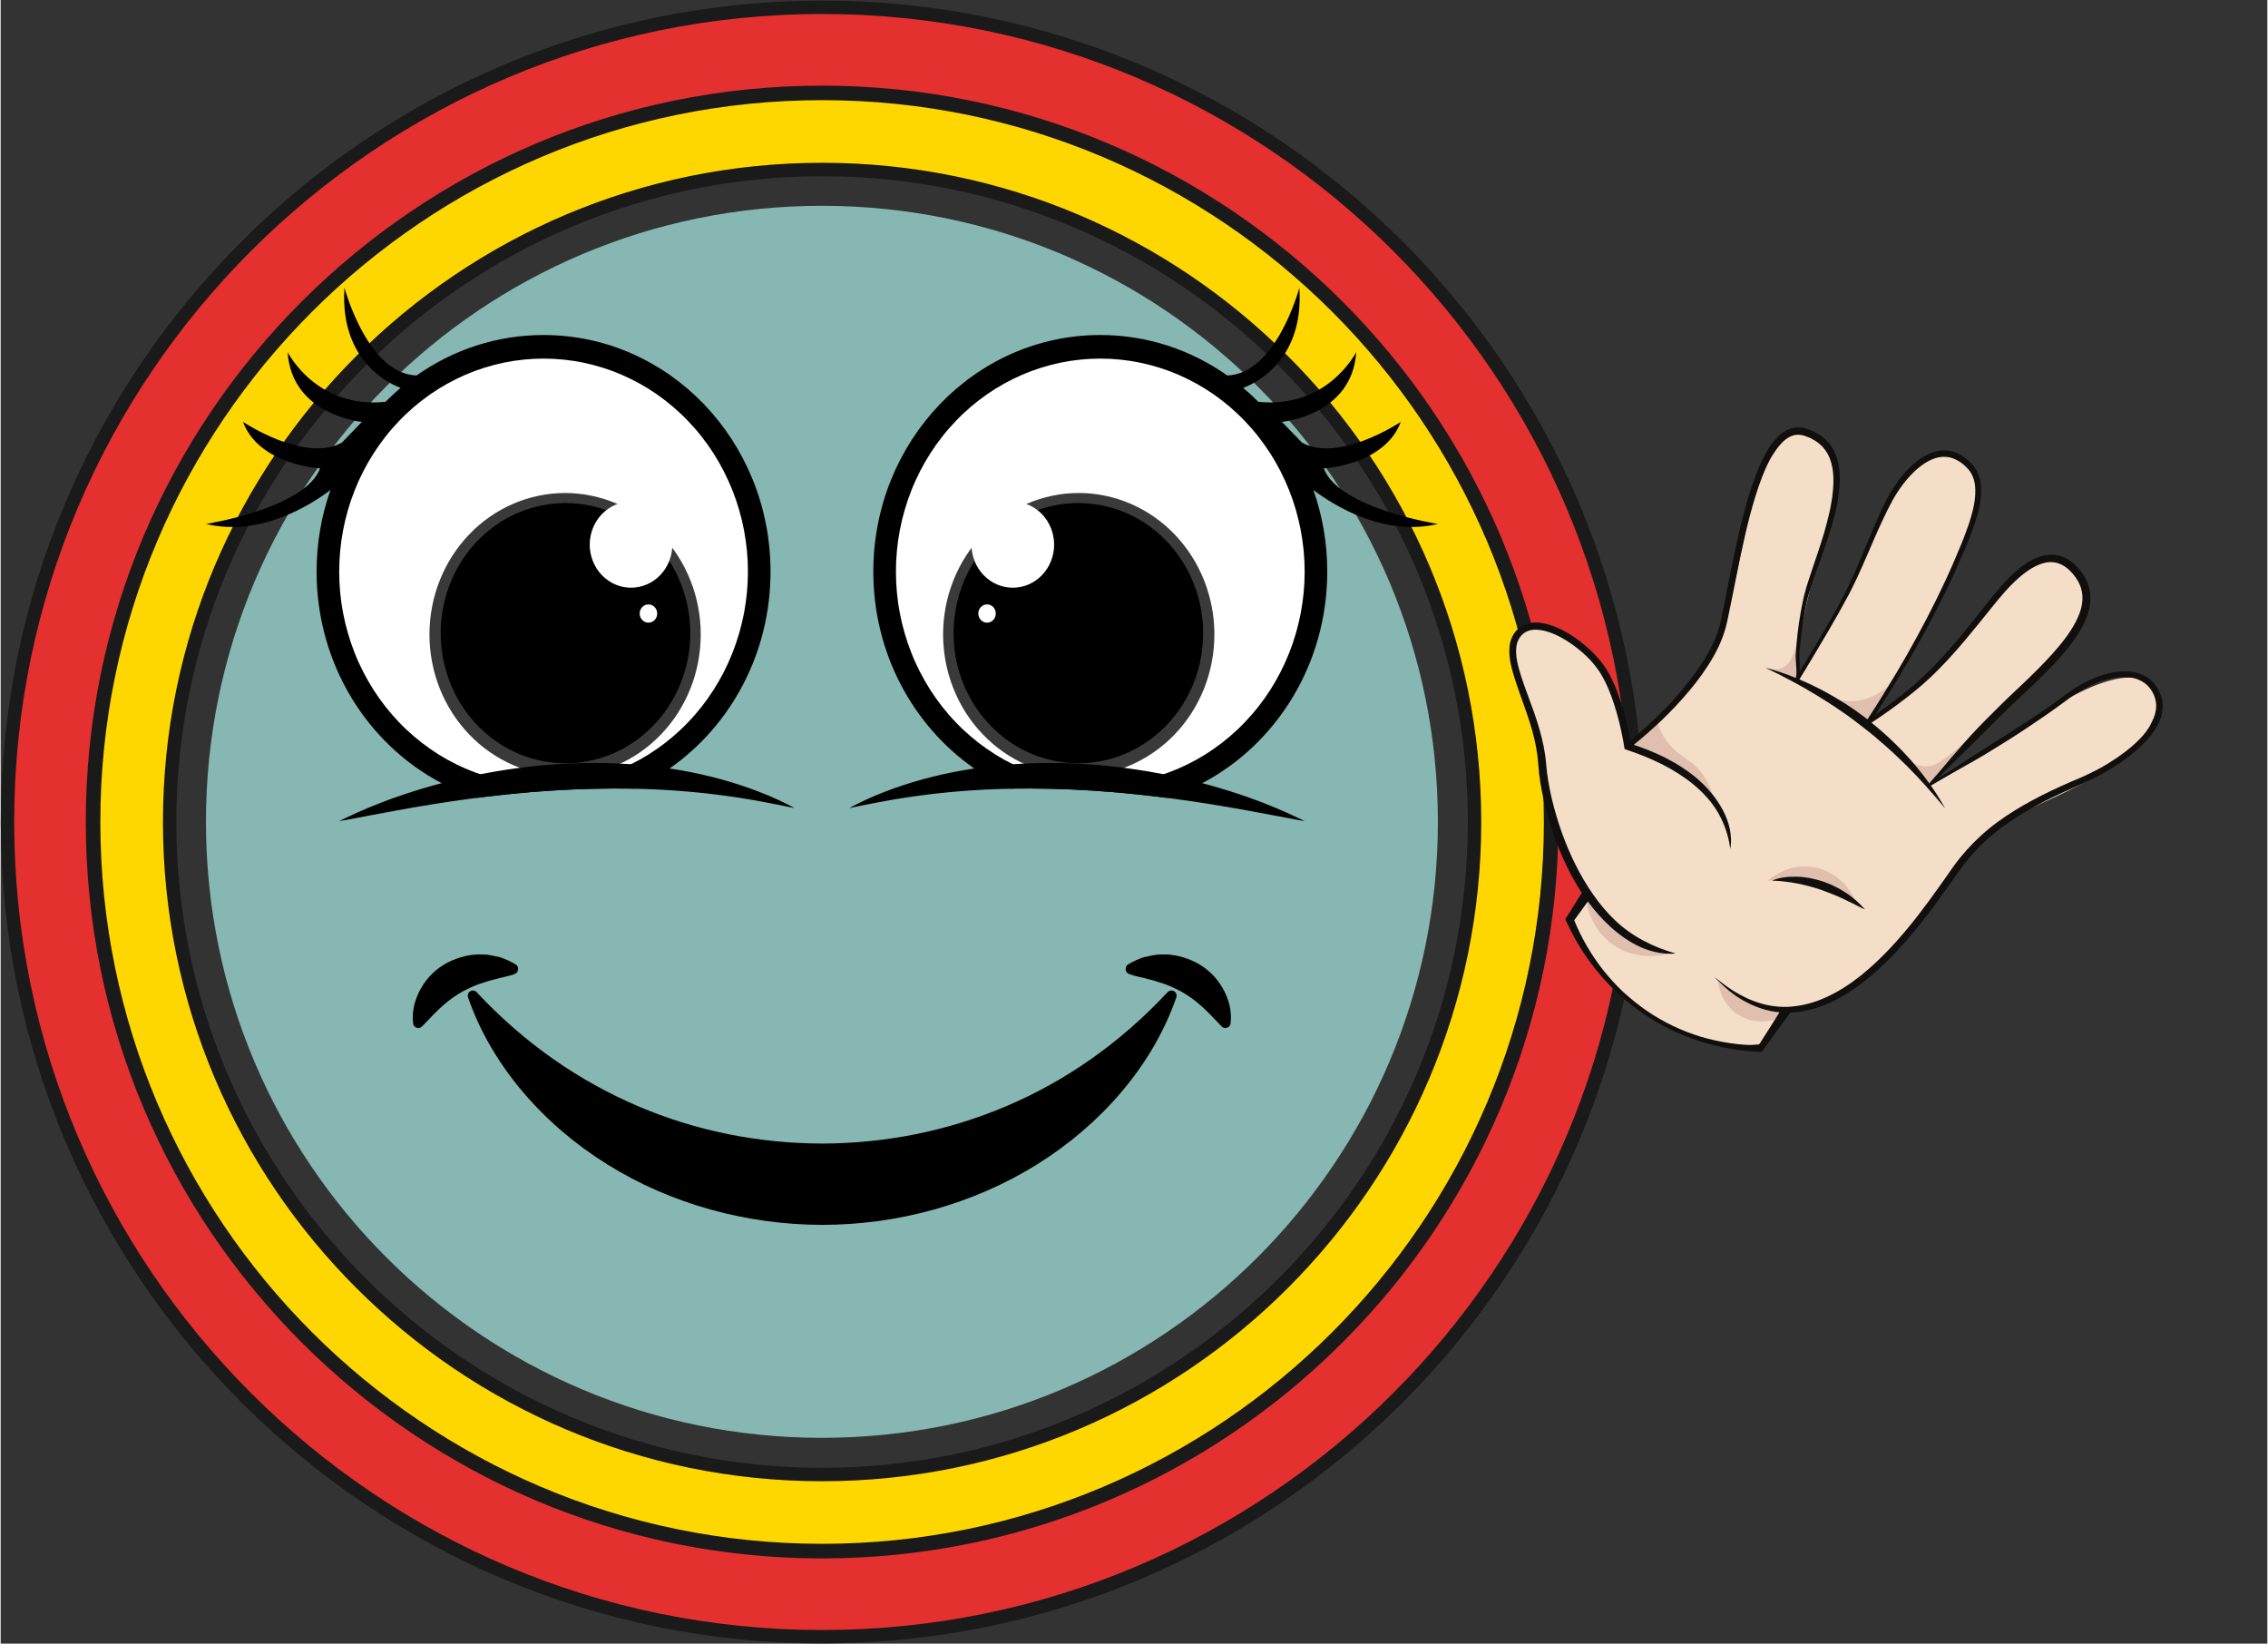 <svg xmlns="http://www.w3.org/2000/svg" xmlns:xlink="http://www.w3.org/1999/xlink" width="276" zoomAndPan="magnify" viewBox="0 0 206.88 150" height="200" preserveAspectRatio="xMidYMid meet" version="1.0"><rect x="0" y="0" width="206.88" height="150" fill="#333333" stroke="none"/><defs><clipPath id="6d0214d395"><path d="M 0 0.043 L 149.914 0.043 L 149.914 149.957 L 0 149.957 Z M 0 0.043 " clip-rule="nonzero"/></clipPath><clipPath id="ecf614e543"><path d="M 18.738 18.781 L 131.176 18.781 L 131.176 131.219 L 18.738 131.219 Z M 18.738 18.781 " clip-rule="nonzero"/></clipPath><clipPath id="1588874ed7"><path d="M 74.957 18.781 C 43.91 18.781 18.738 43.953 18.738 75 C 18.738 106.047 43.91 131.219 74.957 131.219 C 106.004 131.219 131.176 106.047 131.176 75 C 131.176 43.953 106.004 18.781 74.957 18.781 Z M 74.957 18.781 " clip-rule="nonzero"/></clipPath><clipPath id="87d6eb7ddd"><path d="M 0.738 0.781 L 113.176 0.781 L 113.176 113.219 L 0.738 113.219 Z M 0.738 0.781 " clip-rule="nonzero"/></clipPath><clipPath id="9d2290664f"><path d="M 56.957 0.781 C 25.91 0.781 0.738 25.953 0.738 57 C 0.738 88.047 25.91 113.219 56.957 113.219 C 88.004 113.219 113.176 88.047 113.176 57 C 113.176 25.953 88.004 0.781 56.957 0.781 Z M 56.957 0.781 " clip-rule="nonzero"/></clipPath><clipPath id="3515061f3d"><rect x="0" width="114" y="0" height="114"/></clipPath><clipPath id="c57db1fa0a"><path d="M 79 26.23 L 131.176 26.23 L 131.176 73 L 79 73 Z M 79 26.23 " clip-rule="nonzero"/></clipPath><clipPath id="8a8720b55a"><path d="M 77 69 L 120 69 L 120 74.953 L 77 74.953 Z M 77 69 " clip-rule="nonzero"/></clipPath><clipPath id="864f32b84d"><path d="M 18.738 26.23 L 71 26.23 L 71 73 L 18.738 73 Z M 18.738 26.23 " clip-rule="nonzero"/></clipPath><clipPath id="9917bb601b"><path d="M 30 69 L 73 69 L 73 74.953 L 30 74.953 Z M 30 69 " clip-rule="nonzero"/></clipPath><clipPath id="436f83c0a8"><path d="M 42 90 L 108 90 L 108 111.781 L 42 111.781 Z M 42 90 " clip-rule="nonzero"/></clipPath><clipPath id="ecc5f61e86"><path d="M 37.477 87.047 L 48 87.047 L 48 94 L 37.477 94 Z M 37.477 87.047 " clip-rule="nonzero"/></clipPath><clipPath id="a2430603ed"><path d="M 102 87.047 L 112.434 87.047 L 112.434 94 L 102 94 Z M 102 87.047 " clip-rule="nonzero"/></clipPath><clipPath id="b5769a5b72"><path d="M 137 39 L 198 39 L 198 96 L 137 96 Z M 137 39 " clip-rule="nonzero"/></clipPath><clipPath id="ec5f115880"><path d="M 156.949 26.23 L 205.992 59.422 L 170.699 111.566 L 121.66 78.375 Z M 156.949 26.23 " clip-rule="nonzero"/></clipPath><clipPath id="54a530df6e"><path d="M 156.949 26.23 L 205.992 59.422 L 170.699 111.566 L 121.66 78.375 Z M 156.949 26.23 " clip-rule="nonzero"/></clipPath><clipPath id="2150ec3d2a"><path d="M 156.949 26.23 L 205.992 59.422 L 170.699 111.566 L 121.66 78.375 Z M 156.949 26.23 " clip-rule="nonzero"/></clipPath><clipPath id="8982027997"><path d="M 144 56 L 182 56 L 182 94 L 144 94 Z M 144 56 " clip-rule="nonzero"/></clipPath><clipPath id="8ea9a3ea88"><path d="M 156.949 26.23 L 205.992 59.422 L 170.699 111.566 L 121.66 78.375 Z M 156.949 26.23 " clip-rule="nonzero"/></clipPath><clipPath id="f26b5eaf4f"><path d="M 156.949 26.23 L 205.992 59.422 L 170.699 111.566 L 121.66 78.375 Z M 156.949 26.23 " clip-rule="nonzero"/></clipPath><clipPath id="a870f9652e"><path d="M 156.949 26.23 L 205.992 59.422 L 170.699 111.566 L 121.66 78.375 Z M 156.949 26.23 " clip-rule="nonzero"/></clipPath><clipPath id="53845a70de"><path d="M 137 39 L 198 39 L 198 97 L 137 97 Z M 137 39 " clip-rule="nonzero"/></clipPath><clipPath id="89f6dbf134"><path d="M 156.949 26.23 L 205.992 59.422 L 170.699 111.566 L 121.66 78.375 Z M 156.949 26.23 " clip-rule="nonzero"/></clipPath><clipPath id="f2eea6ab59"><path d="M 156.949 26.23 L 205.992 59.422 L 170.699 111.566 L 121.66 78.375 Z M 156.949 26.23 " clip-rule="nonzero"/></clipPath><clipPath id="6ed8a1812d"><path d="M 156.949 26.23 L 205.992 59.422 L 170.699 111.566 L 121.66 78.375 Z M 156.949 26.23 " clip-rule="nonzero"/></clipPath><clipPath id="d9adc40022"><path d="M 158.508 27.707 L 202.699 57.617 L 169.926 106.043 L 125.73 76.133 Z M 158.508 27.707 " clip-rule="nonzero"/></clipPath></defs><path fill="#ffd700" d="M 74.973 141.504 C 38.312 141.504 8.484 111.68 8.484 75.016 C 8.484 38.355 38.309 8.527 74.973 8.527 C 111.633 8.527 141.461 38.352 141.461 75.016 C 141.461 111.68 111.633 141.504 74.973 141.504 Z M 74.973 15.469 C 42.141 15.469 15.426 42.184 15.426 75.016 C 15.426 107.852 42.141 134.562 74.973 134.562 C 107.809 134.562 134.52 107.852 134.52 75.016 C 134.52 42.184 107.809 15.469 74.973 15.469 Z M 74.973 15.469 " fill-opacity="1" fill-rule="nonzero"/><path fill="#1a1a1a" d="M 74.973 142.117 C 37.973 142.117 7.875 112.016 7.875 75.016 C 7.875 38.016 37.973 7.918 74.973 7.918 C 111.973 7.918 142.074 38.02 142.074 75.016 C 142.074 112.016 111.973 142.117 74.973 142.117 Z M 74.973 9.141 C 38.648 9.141 9.098 38.691 9.098 75.016 C 9.098 111.344 38.648 140.891 74.973 140.891 C 111.297 140.891 140.848 111.344 140.848 75.016 C 140.848 38.691 111.297 9.141 74.973 9.141 Z M 74.973 135.18 C 41.801 135.18 14.812 108.191 14.812 75.016 C 14.812 41.844 41.801 14.855 74.973 14.855 C 108.148 14.855 135.133 41.848 135.133 75.016 C 135.133 108.191 108.148 135.18 74.973 135.18 Z M 74.973 16.082 C 42.477 16.082 16.035 42.52 16.035 75.016 C 16.035 107.516 42.477 133.953 74.973 133.953 C 107.473 133.953 133.91 107.516 133.91 75.016 C 133.91 42.523 107.473 16.082 74.973 16.082 Z M 74.973 16.082 " fill-opacity="1" fill-rule="nonzero"/><g clip-path="url(#6d0214d395)"><path fill="#e53030" d="M 74.973 149.371 C 33.977 149.371 0.621 116.02 0.621 75.02 C 0.621 34.023 33.973 0.668 74.973 0.668 C 115.973 0.668 149.324 34.02 149.324 75.02 C 149.328 116.016 115.973 149.371 74.973 149.371 Z M 74.973 8.426 C 38.254 8.426 8.383 38.297 8.383 75.016 C 8.383 111.734 38.254 141.609 74.973 141.609 C 111.691 141.609 141.566 111.734 141.566 75.016 C 141.566 38.297 111.691 8.426 74.973 8.426 Z M 74.973 8.426 " fill-opacity="1" fill-rule="nonzero"/><path fill="#1a1a1a" d="M 74.973 149.98 C 33.637 149.98 0.012 116.352 0.012 75.016 C 0.012 33.68 33.641 0.055 74.973 0.055 C 116.309 0.055 149.938 33.684 149.938 75.016 C 149.938 116.355 116.309 149.98 74.973 149.98 Z M 74.973 1.277 C 34.312 1.277 1.234 34.355 1.234 75.016 C 1.234 115.68 34.312 148.758 74.973 148.758 C 115.637 148.758 148.715 115.68 148.715 75.016 C 148.715 34.355 115.637 1.277 74.973 1.277 Z M 74.973 142.223 C 37.918 142.223 7.77 112.074 7.77 75.02 C 7.77 37.965 37.914 7.816 74.973 7.816 C 112.027 7.816 142.176 37.961 142.176 75.02 C 142.18 112.07 112.027 142.223 74.973 142.223 Z M 74.973 9.039 C 38.594 9.039 8.996 38.637 8.996 75.016 C 8.996 111.398 38.594 140.996 74.973 140.996 C 111.352 140.996 140.953 111.398 140.953 75.016 C 140.953 38.637 111.352 9.039 74.973 9.039 Z M 74.973 9.039 " fill-opacity="1" fill-rule="nonzero"/></g><g clip-path="url(#ecf614e543)"><g clip-path="url(#1588874ed7)"><g transform="matrix(1, 0, 0, 1, 18, 18)"><g clip-path="url(#3515061f3d)"><g clip-path="url(#87d6eb7ddd)"><g clip-path="url(#9d2290664f)"><path fill="#86b7b2" d="M 0.738 0.781 L 113.176 0.781 L 113.176 113.219 L 0.738 113.219 Z M 0.738 0.781 " fill-opacity="1" fill-rule="nonzero"/></g></g></g></g></g></g><g clip-path="url(#c57db1fa0a)"><path fill="#000000" d="M 119.812 44.719 C 120.633 47.039 121.078 49.551 121.078 52.168 C 121.078 60.609 116.434 67.922 109.664 71.473 C 109.578 71.516 109.492 71.562 109.406 71.605 C 108.461 72.086 107.48 72.488 106.461 72.816 C 106.176 72.777 105.887 72.742 105.598 72.707 C 105.016 72.637 104.434 72.57 103.855 72.512 C 103.07 72.43 102.289 72.355 101.504 72.289 C 99.055 72.086 96.598 71.969 94.145 71.961 C 93.988 71.961 93.836 71.961 93.684 71.961 C 93.32 71.961 92.957 71.961 92.59 71.965 C 92.422 71.965 92.25 71.969 92.082 71.973 C 90.949 71.457 89.871 70.84 88.859 70.133 C 88.844 70.121 88.828 70.109 88.812 70.098 C 83.285 66.223 79.648 59.637 79.648 52.168 C 79.648 40.242 88.922 30.574 100.363 30.574 C 104.656 30.574 108.645 31.934 111.949 34.266 C 116.328 34.121 118.418 26.676 118.531 26.262 C 118.535 26.289 118.535 26.312 118.535 26.34 C 118.973 33.246 113.992 35.191 113.406 35.395 C 113.887 35.797 114.348 36.227 114.789 36.672 C 121.141 37.316 123.723 32.129 123.723 32.129 C 123.352 37.922 116.938 38.5 116.938 38.5 L 118.77 40.391 C 122.125 42.266 127.723 38.547 127.793 38.5 C 126.312 42.457 120.758 42.746 120.758 42.746 C 122.148 46.414 131.176 47.816 131.176 47.816 C 126.293 48.977 121.785 46.203 119.812 44.719 Z M 119.812 44.719 " fill-opacity="1" fill-rule="nonzero"/></g><path fill="#ffffff" d="M 119.016 52.168 C 119.016 52.805 118.984 53.441 118.926 54.074 C 118.863 54.711 118.773 55.34 118.656 55.965 C 118.535 56.586 118.387 57.203 118.211 57.812 C 118.035 58.422 117.828 59.023 117.594 59.609 C 117.359 60.199 117.098 60.773 116.812 61.336 C 116.523 61.898 116.211 62.441 115.871 62.973 C 115.531 63.504 115.168 64.012 114.781 64.504 C 114.395 64.996 113.984 65.469 113.551 65.918 C 113.121 66.371 112.668 66.797 112.195 67.199 C 111.723 67.605 111.234 67.984 110.727 68.336 C 110.219 68.691 109.695 69.02 109.156 69.32 C 108.617 69.617 108.066 69.891 107.5 70.133 C 106.938 70.379 106.363 70.594 105.777 70.777 C 105.191 70.961 104.602 71.117 104 71.242 C 103.402 71.363 102.797 71.457 102.191 71.52 C 101.582 71.582 100.973 71.613 100.363 71.613 C 99.75 71.613 99.141 71.582 98.535 71.52 C 97.926 71.457 97.324 71.363 96.723 71.242 C 96.125 71.117 95.531 70.961 94.949 70.777 C 94.363 70.594 93.789 70.379 93.227 70.133 C 92.66 69.891 92.109 69.617 91.57 69.32 C 91.031 69.02 90.508 68.691 90 68.336 C 89.492 67.984 89.004 67.605 88.531 67.199 C 88.059 66.797 87.605 66.371 87.176 65.918 C 86.742 65.469 86.332 64.996 85.945 64.504 C 85.559 64.012 85.195 63.504 84.855 62.973 C 84.516 62.441 84.203 61.898 83.914 61.336 C 83.625 60.773 83.363 60.199 83.133 59.609 C 82.898 59.023 82.691 58.422 82.516 57.812 C 82.336 57.203 82.188 56.586 82.07 55.965 C 81.949 55.34 81.859 54.711 81.801 54.074 C 81.742 53.441 81.711 52.805 81.711 52.168 C 81.711 51.531 81.742 50.898 81.801 50.266 C 81.859 49.629 81.949 49 82.07 48.375 C 82.188 47.75 82.336 47.133 82.516 46.523 C 82.691 45.914 82.898 45.316 83.133 44.727 C 83.363 44.141 83.625 43.566 83.914 43.004 C 84.203 42.441 84.516 41.895 84.855 41.367 C 85.195 40.836 85.559 40.328 85.945 39.836 C 86.332 39.34 86.742 38.871 87.176 38.422 C 87.605 37.969 88.059 37.543 88.531 37.137 C 89.004 36.734 89.492 36.355 90 36 C 90.508 35.648 91.031 35.32 91.57 35.02 C 92.109 34.723 92.66 34.449 93.227 34.203 C 93.789 33.961 94.363 33.746 94.949 33.562 C 95.531 33.379 96.125 33.223 96.723 33.098 C 97.324 32.973 97.926 32.883 98.535 32.82 C 99.141 32.758 99.75 32.727 100.363 32.727 C 100.973 32.727 101.582 32.758 102.191 32.82 C 102.797 32.883 103.402 32.973 104 33.098 C 104.602 33.223 105.191 33.379 105.777 33.562 C 106.363 33.746 106.938 33.961 107.5 34.203 C 108.066 34.449 108.617 34.723 109.156 35.02 C 109.695 35.32 110.219 35.648 110.727 36 C 111.234 36.355 111.723 36.734 112.195 37.137 C 112.668 37.543 113.121 37.969 113.551 38.422 C 113.984 38.871 114.395 39.34 114.781 39.836 C 115.168 40.328 115.531 40.836 115.871 41.367 C 116.211 41.895 116.523 42.441 116.812 43.004 C 117.098 43.566 117.359 44.141 117.594 44.727 C 117.828 45.316 118.035 45.914 118.211 46.523 C 118.387 47.133 118.535 47.75 118.656 48.375 C 118.773 49 118.863 49.629 118.926 50.266 C 118.984 50.898 119.016 51.531 119.016 52.168 Z M 119.016 52.168 " fill-opacity="1" fill-rule="nonzero"/><path fill="#3a3a3a" d="M 110.777 57.898 C 110.777 58.746 110.699 59.586 110.539 60.418 C 110.379 61.246 110.145 62.055 109.836 62.84 C 109.523 63.621 109.141 64.363 108.691 65.07 C 108.238 65.773 107.727 66.426 107.152 67.023 C 106.578 67.625 105.949 68.16 105.273 68.629 C 104.598 69.102 103.887 69.5 103.133 69.824 C 102.383 70.148 101.609 70.391 100.812 70.559 C 100.016 70.723 99.211 70.805 98.398 70.805 C 97.586 70.805 96.777 70.723 95.98 70.559 C 95.184 70.391 94.41 70.148 93.66 69.824 C 92.91 69.5 92.195 69.102 91.52 68.629 C 90.844 68.16 90.219 67.625 89.645 67.023 C 89.07 66.426 88.555 65.773 88.105 65.07 C 87.652 64.363 87.27 63.621 86.961 62.84 C 86.648 62.055 86.414 61.246 86.254 60.418 C 86.098 59.586 86.016 58.746 86.016 57.898 C 86.016 57.051 86.098 56.211 86.254 55.383 C 86.414 54.551 86.648 53.742 86.961 52.961 C 87.27 52.176 87.652 51.434 88.105 50.73 C 88.555 50.023 89.07 49.371 89.645 48.773 C 90.219 48.172 90.844 47.637 91.52 47.168 C 92.195 46.695 92.91 46.301 93.66 45.977 C 94.41 45.652 95.184 45.406 95.98 45.242 C 96.777 45.074 97.586 44.992 98.398 44.992 C 99.211 44.992 100.016 45.074 100.812 45.242 C 101.609 45.406 102.383 45.652 103.133 45.977 C 103.887 46.301 104.598 46.695 105.273 47.168 C 105.949 47.637 106.578 48.172 107.152 48.773 C 107.727 49.371 108.238 50.023 108.691 50.73 C 109.141 51.434 109.523 52.176 109.836 52.961 C 110.145 53.742 110.379 54.551 110.539 55.383 C 110.699 56.211 110.777 57.051 110.777 57.898 Z M 110.777 57.898 " fill-opacity="1" fill-rule="nonzero"/><path fill="#000000" d="M 87.066 56.254 C 86.258 62.758 90.656 68.715 96.895 69.559 C 103.133 70.402 108.848 65.812 109.656 59.312 C 110.465 52.809 106.062 46.852 99.828 46.008 C 98.008 45.762 96.238 45.977 94.617 46.566 C 95.668 47.383 96.281 48.75 96.098 50.203 C 95.832 52.34 93.957 53.844 91.906 53.566 C 90.516 53.379 89.398 52.414 88.914 51.145 C 87.953 52.629 87.301 54.359 87.066 56.254 Z M 87.066 56.254 " fill-opacity="1" fill-rule="nonzero"/><path fill="#ffffff" d="M 96.148 49.707 C 96.148 50.227 96.051 50.727 95.859 51.211 C 95.668 51.691 95.395 52.117 95.043 52.484 C 94.688 52.852 94.281 53.137 93.82 53.336 C 93.359 53.535 92.879 53.633 92.379 53.633 C 91.879 53.633 91.398 53.535 90.934 53.336 C 90.473 53.137 90.066 52.852 89.711 52.484 C 89.359 52.117 89.086 51.691 88.895 51.211 C 88.703 50.727 88.609 50.227 88.609 49.707 C 88.609 49.184 88.703 48.684 88.895 48.203 C 89.086 47.719 89.359 47.297 89.711 46.926 C 90.066 46.559 90.473 46.273 90.934 46.074 C 91.398 45.875 91.879 45.777 92.379 45.777 C 92.879 45.777 93.359 45.875 93.82 46.074 C 94.281 46.273 94.688 46.559 95.043 46.926 C 95.395 47.297 95.668 47.719 95.859 48.203 C 96.051 48.684 96.148 49.184 96.148 49.707 Z M 96.148 49.707 " fill-opacity="1" fill-rule="nonzero"/><g clip-path="url(#8a8720b55a)"><path fill="#000000" d="M 119.027 74.918 C 118.91 74.918 118.801 74.895 118.691 74.879 L 118.359 74.824 C 116.875 74.551 115.281 74.23 113.797 73.969 C 111.527 73.551 109.242 73.184 106.945 72.879 C 106.855 72.867 106.762 72.855 106.672 72.844 C 106.602 72.832 106.531 72.824 106.461 72.816 C 106.176 72.777 105.887 72.742 105.598 72.707 C 105.016 72.637 104.434 72.57 103.855 72.512 C 103.07 72.426 102.289 72.355 101.504 72.289 C 99.055 72.086 96.598 71.969 94.145 71.961 C 93.988 71.961 93.836 71.961 93.684 71.961 C 93.438 71.961 93.195 71.961 92.949 71.965 C 92.777 71.965 92.602 71.969 92.43 71.973 C 91.934 71.98 91.438 71.992 90.941 72.012 C 90.195 72.039 89.453 72.074 88.711 72.125 C 86.031 72.301 83.359 72.621 80.703 73.109 C 79.957 73.242 79.172 73.402 78.426 73.547 C 78.109 73.613 77.758 73.691 77.445 73.75 C 77.637 73.645 77.832 73.543 78.031 73.441 C 78.598 73.148 79.25 72.848 79.84 72.602 C 82.066 71.672 84.406 70.977 86.805 70.492 C 87.375 70.379 87.949 70.273 88.523 70.184 C 88.637 70.164 88.746 70.148 88.859 70.133 C 88.934 70.121 89.004 70.109 89.078 70.098 C 89.531 70.035 89.984 69.977 90.441 69.922 C 90.656 69.898 90.875 69.875 91.09 69.855 C 91.52 69.812 91.949 69.777 92.379 69.746 C 92.48 69.738 92.586 69.73 92.688 69.727 C 92.91 69.711 93.129 69.699 93.352 69.688 C 96.402 69.535 99.484 69.68 102.523 70.07 C 103.266 70.168 104.004 70.277 104.738 70.402 C 105.207 70.484 105.676 70.57 106.145 70.66 C 106.254 70.684 106.367 70.703 106.477 70.727 C 106.508 70.734 106.535 70.738 106.562 70.746 C 107.094 70.852 107.621 70.969 108.145 71.094 C 108.363 71.145 108.578 71.195 108.793 71.25 C 109.086 71.32 109.375 71.395 109.664 71.473 C 109.832 71.516 109.996 71.559 110.16 71.605 C 111.516 71.977 112.84 72.395 114.133 72.855 C 115.594 73.383 117.027 73.977 118.422 74.645 C 118.516 74.691 118.789 74.82 118.871 74.859 C 118.922 74.879 118.969 74.902 119.027 74.918 Z M 119.027 74.918 " fill-opacity="1" fill-rule="nonzero"/></g><g clip-path="url(#864f32b84d)"><path fill="#000000" d="M 30.102 44.719 C 29.281 47.039 28.836 49.551 28.836 52.168 C 28.836 60.609 33.477 67.922 40.25 71.473 C 40.336 71.516 40.422 71.562 40.508 71.605 C 41.453 72.086 42.434 72.488 43.449 72.816 C 43.738 72.777 44.027 72.742 44.316 72.707 C 44.895 72.637 45.477 72.57 46.059 72.512 C 46.844 72.43 47.625 72.355 48.406 72.289 C 50.859 72.086 53.316 71.969 55.77 71.961 C 55.922 71.961 56.074 71.961 56.23 71.961 C 56.594 71.961 56.957 71.961 57.324 71.965 C 57.492 71.965 57.66 71.969 57.832 71.973 C 58.961 71.457 60.039 70.84 61.055 70.133 C 61.07 70.121 61.086 70.109 61.102 70.098 C 66.629 66.223 70.266 59.637 70.266 52.168 C 70.266 40.242 60.992 30.574 49.551 30.574 C 45.258 30.574 41.27 31.934 37.961 34.266 C 33.586 34.121 31.496 26.676 31.383 26.262 C 31.379 26.289 31.379 26.312 31.375 26.34 C 30.941 33.246 35.922 35.191 36.504 35.395 C 36.027 35.797 35.566 36.227 35.125 36.672 C 28.77 37.316 26.191 32.129 26.191 32.129 C 26.562 37.922 32.973 38.5 32.973 38.5 L 31.145 40.391 C 27.785 42.266 22.188 38.547 22.117 38.5 C 23.598 42.457 29.156 42.746 29.156 42.746 C 27.766 46.414 18.738 47.816 18.738 47.816 C 23.617 48.977 28.129 46.203 30.102 44.719 Z M 30.102 44.719 " fill-opacity="1" fill-rule="nonzero"/></g><path fill="#ffffff" d="M 68.203 52.168 C 68.203 52.805 68.172 53.441 68.113 54.074 C 68.051 54.711 67.961 55.34 67.844 55.965 C 67.723 56.586 67.574 57.203 67.398 57.812 C 67.223 58.422 67.016 59.023 66.781 59.609 C 66.547 60.199 66.285 60.773 66 61.336 C 65.711 61.898 65.398 62.441 65.059 62.973 C 64.719 63.504 64.355 64.012 63.969 64.504 C 63.582 64.996 63.172 65.469 62.738 65.918 C 62.309 66.371 61.855 66.797 61.383 67.199 C 60.91 67.605 60.422 67.984 59.914 68.336 C 59.406 68.691 58.883 69.02 58.344 69.32 C 57.805 69.617 57.254 69.891 56.688 70.133 C 56.125 70.379 55.551 70.594 54.965 70.777 C 54.379 70.961 53.789 71.117 53.188 71.242 C 52.59 71.363 51.984 71.457 51.379 71.52 C 50.77 71.582 50.16 71.613 49.551 71.613 C 48.938 71.613 48.328 71.582 47.723 71.52 C 47.113 71.457 46.512 71.363 45.91 71.242 C 45.312 71.117 44.719 70.961 44.137 70.777 C 43.551 70.594 42.977 70.379 42.414 70.133 C 41.848 69.891 41.297 69.617 40.758 69.32 C 40.219 69.02 39.695 68.691 39.188 68.336 C 38.68 67.984 38.191 67.605 37.719 67.199 C 37.246 66.797 36.793 66.371 36.363 65.918 C 35.93 65.469 35.52 64.996 35.133 64.504 C 34.746 64.012 34.383 63.504 34.043 62.973 C 33.703 62.441 33.391 61.898 33.102 61.336 C 32.812 60.773 32.551 60.199 32.32 59.609 C 32.086 59.023 31.879 58.422 31.703 57.812 C 31.523 57.203 31.375 56.586 31.258 55.965 C 31.137 55.34 31.047 54.711 30.988 54.074 C 30.93 53.441 30.898 52.805 30.898 52.168 C 30.898 51.531 30.93 50.898 30.988 50.266 C 31.047 49.629 31.137 49 31.258 48.375 C 31.375 47.75 31.523 47.133 31.703 46.523 C 31.879 45.914 32.086 45.316 32.32 44.727 C 32.551 44.141 32.812 43.566 33.102 43.004 C 33.391 42.441 33.703 41.895 34.043 41.367 C 34.383 40.836 34.746 40.328 35.133 39.836 C 35.52 39.34 35.93 38.871 36.363 38.422 C 36.793 37.969 37.246 37.543 37.719 37.137 C 38.191 36.734 38.68 36.355 39.188 36 C 39.695 35.648 40.219 35.32 40.758 35.02 C 41.297 34.723 41.848 34.449 42.414 34.203 C 42.977 33.961 43.551 33.746 44.137 33.562 C 44.719 33.379 45.312 33.223 45.91 33.098 C 46.512 32.973 47.113 32.883 47.723 32.82 C 48.328 32.758 48.938 32.727 49.551 32.727 C 50.16 32.727 50.77 32.758 51.379 32.82 C 51.984 32.883 52.59 32.973 53.188 33.098 C 53.789 33.223 54.379 33.379 54.965 33.562 C 55.551 33.746 56.125 33.961 56.688 34.203 C 57.254 34.449 57.805 34.723 58.344 35.02 C 58.883 35.32 59.406 35.648 59.914 36 C 60.422 36.355 60.91 36.734 61.383 37.137 C 61.855 37.543 62.309 37.969 62.738 38.422 C 63.172 38.871 63.582 39.34 63.969 39.836 C 64.355 40.328 64.719 40.836 65.059 41.367 C 65.398 41.895 65.711 42.441 66 43.004 C 66.285 43.566 66.547 44.141 66.781 44.727 C 67.016 45.316 67.223 45.914 67.398 46.523 C 67.574 47.133 67.723 47.75 67.844 48.375 C 67.961 49 68.051 49.629 68.113 50.266 C 68.172 50.898 68.203 51.531 68.203 52.168 Z M 68.203 52.168 " fill-opacity="1" fill-rule="nonzero"/><path fill="#3a3a3a" d="M 63.895 57.898 C 63.895 58.746 63.816 59.586 63.656 60.418 C 63.5 61.246 63.266 62.055 62.953 62.84 C 62.641 63.621 62.262 64.363 61.809 65.07 C 61.359 65.773 60.844 66.426 60.27 67.023 C 59.695 67.625 59.07 68.16 58.395 68.629 C 57.719 69.102 57.004 69.5 56.254 69.824 C 55.504 70.148 54.727 70.391 53.93 70.559 C 53.133 70.723 52.328 70.805 51.516 70.805 C 50.703 70.805 49.898 70.723 49.102 70.559 C 48.305 70.391 47.527 70.148 46.777 69.824 C 46.027 69.5 45.312 69.102 44.637 68.629 C 43.961 68.16 43.336 67.625 42.762 67.023 C 42.188 66.426 41.676 65.773 41.223 65.07 C 40.77 64.363 40.391 63.621 40.078 62.84 C 39.766 62.055 39.531 61.246 39.375 60.418 C 39.215 59.586 39.137 58.746 39.137 57.898 C 39.137 57.051 39.215 56.211 39.375 55.383 C 39.531 54.551 39.766 53.742 40.078 52.961 C 40.391 52.176 40.77 51.434 41.223 50.73 C 41.676 50.023 42.188 49.371 42.762 48.773 C 43.336 48.172 43.961 47.637 44.637 47.168 C 45.312 46.695 46.027 46.301 46.777 45.977 C 47.527 45.652 48.305 45.406 49.102 45.242 C 49.898 45.074 50.703 44.992 51.516 44.992 C 52.328 44.992 53.133 45.074 53.93 45.242 C 54.727 45.406 55.504 45.652 56.254 45.977 C 57.004 46.301 57.719 46.695 58.395 47.168 C 59.07 47.637 59.695 48.172 60.27 48.773 C 60.844 49.371 61.359 50.023 61.809 50.73 C 62.262 51.434 62.641 52.176 62.953 52.961 C 63.266 53.742 63.5 54.551 63.656 55.383 C 63.816 56.211 63.895 57.051 63.895 57.898 Z M 63.895 57.898 " fill-opacity="1" fill-rule="nonzero"/><path fill="#000000" d="M 62.848 56.254 C 63.656 62.758 59.254 68.715 53.02 69.559 C 46.781 70.402 41.066 65.812 40.258 59.312 C 39.449 52.809 43.848 46.852 50.086 46.008 C 51.902 45.762 53.676 45.977 55.297 46.566 C 54.242 47.383 53.633 48.75 53.812 50.203 C 54.078 52.34 55.957 53.844 58.004 53.566 C 59.398 53.379 60.512 52.414 61 51.145 C 61.961 52.629 62.609 54.359 62.848 56.254 Z M 62.848 56.254 " fill-opacity="1" fill-rule="nonzero"/><path fill="#ffffff" d="M 61.305 49.707 C 61.305 50.227 61.207 50.727 61.016 51.211 C 60.824 51.691 60.555 52.117 60.199 52.484 C 59.848 52.852 59.438 53.137 58.977 53.336 C 58.516 53.535 58.035 53.633 57.535 53.633 C 57.035 53.633 56.555 53.535 56.094 53.336 C 55.633 53.137 55.223 52.852 54.871 52.484 C 54.516 52.117 54.246 51.691 54.055 51.211 C 53.863 50.727 53.766 50.227 53.766 49.707 C 53.766 49.184 53.863 48.684 54.055 48.203 C 54.246 47.719 54.516 47.297 54.871 46.926 C 55.223 46.559 55.633 46.273 56.094 46.074 C 56.555 45.875 57.035 45.777 57.535 45.777 C 58.035 45.777 58.516 45.875 58.977 46.074 C 59.438 46.273 59.848 46.559 60.199 46.926 C 60.555 47.297 60.824 47.719 61.016 48.203 C 61.207 48.684 61.305 49.184 61.305 49.707 Z M 61.305 49.707 " fill-opacity="1" fill-rule="nonzero"/><g clip-path="url(#9917bb601b)"><path fill="#000000" d="M 30.887 74.918 C 31 74.918 31.109 74.895 31.223 74.879 L 31.555 74.824 C 33.039 74.551 34.629 74.23 36.117 73.969 C 38.387 73.551 40.672 73.184 42.969 72.879 C 43.059 72.867 43.148 72.855 43.242 72.844 C 43.312 72.832 43.383 72.824 43.449 72.816 C 43.738 72.777 44.027 72.742 44.316 72.707 C 44.895 72.637 45.477 72.57 46.059 72.512 C 46.844 72.426 47.625 72.355 48.406 72.289 C 50.859 72.086 53.316 71.969 55.77 71.961 C 55.922 71.961 56.074 71.961 56.23 71.961 C 56.473 71.961 56.719 71.961 56.965 71.965 C 57.137 71.965 57.309 71.969 57.484 71.973 C 57.98 71.98 58.477 71.992 58.973 72.012 C 59.715 72.039 60.461 72.074 61.203 72.125 C 63.883 72.301 66.555 72.621 69.211 73.109 C 69.953 73.242 70.742 73.402 71.488 73.547 C 71.801 73.613 72.156 73.691 72.469 73.75 C 72.277 73.645 72.078 73.543 71.883 73.441 C 71.316 73.148 70.664 72.848 70.074 72.602 C 67.848 71.672 65.508 70.977 63.109 70.492 C 62.539 70.379 61.965 70.273 61.391 70.184 C 61.277 70.164 61.168 70.148 61.055 70.133 C 60.98 70.121 60.906 70.109 60.832 70.098 C 60.383 70.035 59.93 69.977 59.473 69.922 C 59.258 69.898 59.039 69.875 58.824 69.855 C 58.395 69.812 57.965 69.777 57.535 69.746 C 57.434 69.738 57.328 69.73 57.227 69.727 C 57.004 69.711 56.781 69.699 56.562 69.688 C 53.512 69.535 50.426 69.68 47.391 70.07 C 46.648 70.168 45.91 70.277 45.176 70.402 C 44.703 70.484 44.234 70.57 43.77 70.66 C 43.656 70.684 43.547 70.703 43.438 70.727 C 43.406 70.734 43.379 70.738 43.348 70.746 C 42.82 70.852 42.293 70.969 41.766 71.094 C 41.551 71.145 41.336 71.195 41.121 71.25 C 40.828 71.32 40.539 71.395 40.25 71.473 C 40.082 71.516 39.918 71.559 39.75 71.605 C 38.398 71.977 37.07 72.395 35.781 72.855 C 34.316 73.383 32.883 73.977 31.488 74.645 C 31.398 74.691 31.125 74.82 31.039 74.859 C 30.988 74.879 30.941 74.902 30.887 74.918 Z M 30.887 74.918 " fill-opacity="1" fill-rule="nonzero"/></g><path fill="#ffffff" d="M 59.922 55.992 C 59.922 56.223 59.844 56.418 59.688 56.582 C 59.531 56.742 59.344 56.824 59.125 56.824 C 58.902 56.824 58.715 56.742 58.559 56.582 C 58.402 56.418 58.324 56.223 58.324 55.992 C 58.324 55.762 58.402 55.566 58.559 55.402 C 58.715 55.242 58.902 55.16 59.125 55.16 C 59.344 55.16 59.531 55.242 59.688 55.402 C 59.844 55.566 59.922 55.762 59.922 55.992 Z M 59.922 55.992 " fill-opacity="1" fill-rule="nonzero"/><path fill="#ffffff" d="M 90.824 55.992 C 90.824 56.223 90.746 56.418 90.594 56.582 C 90.438 56.742 90.25 56.824 90.027 56.824 C 89.809 56.824 89.621 56.742 89.465 56.582 C 89.309 56.418 89.23 56.223 89.23 55.992 C 89.23 55.762 89.309 55.566 89.465 55.402 C 89.621 55.242 89.809 55.16 90.027 55.16 C 90.25 55.16 90.438 55.242 90.594 55.402 C 90.746 55.566 90.824 55.762 90.824 55.992 Z M 90.824 55.992 " fill-opacity="1" fill-rule="nonzero"/><g clip-path="url(#436f83c0a8)"><path fill="#000000" d="M 106.512 90.543 C 102.152 95.211 97.188 98.656 91.809 100.941 C 86.434 103.23 80.723 104.348 74.977 104.363 C 69.234 104.348 63.512 103.238 58.145 100.941 C 52.781 98.648 47.801 95.215 43.441 90.547 L 43.441 90.543 C 43.363 90.461 43.273 90.414 43.164 90.398 C 43.055 90.383 42.953 90.406 42.855 90.465 C 42.762 90.523 42.695 90.605 42.66 90.711 C 42.621 90.816 42.621 90.922 42.66 91.027 C 44.828 97.297 49.598 102.688 55.395 106.281 C 61.211 109.902 68.117 111.773 74.98 111.781 C 81.844 111.785 88.746 109.902 94.566 106.281 C 100.359 102.684 105.129 97.301 107.301 91.027 C 107.336 90.922 107.336 90.816 107.301 90.707 C 107.262 90.602 107.195 90.523 107.102 90.465 C 107.008 90.406 106.906 90.383 106.793 90.398 C 106.684 90.414 106.594 90.461 106.516 90.543 Z M 106.512 90.543 " fill-opacity="1" fill-rule="nonzero"/></g><g clip-path="url(#ecc5f61e86)"><path fill="#000000" d="M 45.484 89.27 C 45.914 89.164 46.359 89.09 46.84 88.918 L 46.906 88.891 C 47.098 88.82 47.207 88.684 47.227 88.473 C 47.246 88.266 47.168 88.109 46.988 88.004 C 46.539 87.734 46.062 87.52 45.566 87.355 C 45.055 87.262 44.535 87.094 43.992 87.109 C 42.91 87.047 41.777 87.34 40.766 87.859 C 39.738 88.406 38.934 89.188 38.355 90.207 C 37.809 91.18 37.52 92.246 37.641 93.383 C 37.664 93.586 37.77 93.723 37.961 93.789 C 38.152 93.855 38.32 93.816 38.461 93.672 L 38.531 93.602 C 39.18 92.934 39.762 92.289 40.355 91.777 C 40.91 91.277 41.516 90.844 42.168 90.48 C 42.805 90.148 43.477 89.824 44.258 89.617 C 44.641 89.465 45.062 89.406 45.484 89.27 Z M 45.484 89.27 " fill-opacity="1" fill-rule="nonzero"/></g><g clip-path="url(#a2430603ed)"><path fill="#000000" d="M 111.547 90.207 C 110.969 89.188 110.168 88.406 109.137 87.859 C 108.125 87.34 106.992 87.047 105.91 87.109 C 105.367 87.094 104.848 87.262 104.34 87.355 C 103.844 87.52 103.367 87.734 102.914 88.004 C 102.738 88.109 102.656 88.266 102.68 88.477 C 102.699 88.684 102.805 88.82 103 88.891 L 103.066 88.918 C 103.547 89.09 103.992 89.164 104.422 89.27 C 104.844 89.406 105.262 89.465 105.641 89.617 C 106.422 89.824 107.09 90.148 107.734 90.48 C 108.387 90.844 108.988 91.277 109.547 91.777 C 110.141 92.289 110.723 92.934 111.371 93.602 L 111.438 93.672 C 111.578 93.816 111.746 93.855 111.938 93.789 C 112.129 93.723 112.234 93.586 112.258 93.383 C 112.387 92.246 112.098 91.18 111.547 90.207 Z M 111.547 90.207 " fill-opacity="1" fill-rule="nonzero"/></g><g clip-path="url(#b5769a5b72)"><g clip-path="url(#ec5f115880)"><g clip-path="url(#54a530df6e)"><g clip-path="url(#2150ec3d2a)"><path fill="#f4dec7" d="M 163.996 61.957 C 165.727 59.895 170.176 50.598 171.82 46.812 C 173.473 43.035 175.688 40.762 177.707 41.426 C 179.727 42.086 179.863 41.738 180.473 45.355 C 181.082 48.973 170.426 65.93 170.426 65.93 M 170.426 65.93 C 175.137 62.734 178.141 59.363 182.148 54.48 C 186.156 49.598 188.246 51.199 188.246 51.199 C 194.07 55.238 186.379 61.168 185.223 62.293 C 184.066 63.414 176.184 71.547 176.184 71.547 C 176.184 71.547 178.617 70.117 186.887 64.828 C 195.16 59.543 196.586 62.871 196.586 62.871 C 199.816 68.512 186.445 72.859 182.922 74.938 C 179.402 77.016 176.055 82.711 172.359 87.109 C 168.66 91.512 163.023 92.156 163.023 92.156 L 160.938 95.234 C 149.223 97.031 143.234 83.945 143.234 83.945 L 144.84 81.57 C 142.746 80.395 140.723 69.766 140.723 69.766 C 140.723 69.766 139.414 64.406 138.102 60.227 C 136.785 56.047 141.172 57.309 141.172 57.309 C 147.598 59.523 148.531 68.121 148.531 68.121 C 148.531 68.121 153.859 62.957 155.879 60.16 C 157.898 57.363 158.863 49.125 160.305 43.973 C 161.746 38.824 163.34 39.492 163.34 39.492 C 167.914 39.27 168.273 43.031 165.914 50.977 C 163.555 58.918 163.996 61.957 163.996 61.957 " fill-opacity="1" fill-rule="nonzero"/></g></g></g></g><g clip-path="url(#8982027997)"><g clip-path="url(#8ea9a3ea88)"><g clip-path="url(#f26b5eaf4f)"><g clip-path="url(#a870f9652e)"><path fill="#e0bfae" d="M 156.723 89.488 C 156.738 89.695 156.945 91.613 158.668 92.652 C 159.98 93.441 161.656 93.406 162.992 92.574 C 162.105 92.426 160.863 92.117 159.5 91.422 C 158.262 90.797 157.34 90.074 156.723 89.488 Z M 148 85.152 C 146.152 83.859 145.133 82.305 144.637 81.434 C 144.641 81.719 144.727 84.445 147.082 86.152 C 149.445 87.867 152.062 87.082 152.332 86.996 C 151.391 86.809 149.723 86.355 148 85.152 Z M 154.637 69.867 C 153.762 69.074 152.75 68.715 151.895 67.402 C 151.488 66.773 151.281 66.184 151.172 65.781 C 150.293 66.559 149.41 67.344 148.523 68.113 C 149.711 68.395 151.727 69.039 153.73 70.621 C 155.09 71.695 155.988 72.871 156.559 73.734 C 156.168 71.621 155.34 70.496 154.637 69.867 Z M 165.629 80.637 C 167.422 81.117 168.688 81.973 169.398 82.523 C 168.738 80.691 167.164 79.375 165.305 79.117 C 163.074 78.809 161.48 80.188 161.238 80.402 C 162.141 80.254 163.75 80.125 165.629 80.637 Z M 176.012 71.715 C 177.957 69.652 179.902 67.613 181.844 65.555 C 180.844 66.43 179.934 67.211 179.137 67.871 C 177.105 69.559 176.535 69.922 175.781 69.934 C 174.723 69.953 173.855 69.277 173.312 68.727 Z M 170.285 66.074 C 171.488 64.105 172.684 62.133 173.887 60.168 C 173.145 62.223 171.434 63.688 169.449 63.953 C 167.637 64.195 166.246 63.336 165.82 63.051 Z M 161.203 60.957 C 161.148 60.934 161.922 61.246 162.594 60.965 C 163.418 60.621 163.711 59.52 164.023 58.332 C 164.234 57.516 164.32 56.812 164.355 56.301 L 163.992 61.941 C 163.062 61.621 162.133 61.289 161.203 60.957 " fill-opacity="1" fill-rule="nonzero"/></g></g></g></g><g clip-path="url(#53845a70de)"><g clip-path="url(#89f6dbf134)"><g clip-path="url(#f2eea6ab59)"><g clip-path="url(#6ed8a1812d)"><g clip-path="url(#d9adc40022)"><path fill="#100f0d" d="M 169.34 82.176 C 169.625 82.438 169.906 82.711 170.164 83 C 169.797 82.852 169.477 82.66 169.125 82.492 L 168.613 82.246 C 168.531 82.203 168.445 82.164 168.363 82.121 C 168.277 82.078 168.188 82.043 168.105 82 C 167.93 81.926 167.766 81.855 167.598 81.77 C 167.422 81.695 167.254 81.637 167.078 81.559 C 166.738 81.414 166.391 81.305 166.043 81.172 C 165.344 80.938 164.637 80.754 163.91 80.617 C 163.188 80.48 162.445 80.387 161.668 80.367 C 162.383 80.062 163.191 79.988 163.969 80.008 C 164.758 80.031 165.535 80.191 166.289 80.434 C 166.66 80.574 167.023 80.703 167.379 80.887 C 167.555 80.98 167.73 81.055 167.898 81.156 C 168.07 81.258 168.23 81.355 168.398 81.465 C 168.566 81.566 168.715 81.68 168.875 81.801 Z M 195.207 67.469 C 194.348 68.344 193.336 69.066 192.277 69.719 C 191.75 70.039 191.199 70.332 190.637 70.602 C 190.082 70.875 189.516 71.113 188.922 71.359 C 187.766 71.863 186.617 72.395 185.504 73 C 184.383 73.594 183.297 74.258 182.266 75.012 C 181.23 75.77 180.281 76.633 179.422 77.59 C 179 78.066 178.582 78.578 178.219 79.094 L 177.129 80.641 C 176.41 81.664 175.668 82.676 174.902 83.664 C 173.359 85.629 171.684 87.5 169.746 89.055 C 168.773 89.824 167.734 90.504 166.621 91.004 C 165.508 91.523 164.312 91.828 163.105 91.887 C 162.496 91.91 161.887 91.852 161.293 91.734 C 160.699 91.613 160.113 91.414 159.543 91.172 C 158.984 90.918 158.438 90.621 157.918 90.281 C 157.406 89.938 156.902 89.555 156.414 89.152 C 156.848 89.613 157.301 90.047 157.793 90.449 C 158.285 90.844 158.816 91.203 159.395 91.492 C 160.305 91.965 161.312 92.285 162.344 92.387 C 162.066 92.836 161.801 93.277 161.516 93.719 L 160.453 95.387 C 159.605 95.391 158.746 95.332 157.898 95.207 C 156.996 95.078 156.102 94.883 155.219 94.625 C 153.461 94.098 151.785 93.301 150.273 92.266 C 149.512 91.75 148.805 91.172 148.121 90.555 C 147.445 89.926 146.836 89.246 146.262 88.531 C 145.172 87.145 144.27 85.602 143.621 83.98 C 144.031 83.41 144.445 82.844 144.863 82.266 C 145.461 83.094 146.148 83.867 146.902 84.562 C 147.727 85.305 148.645 85.969 149.66 86.43 C 150.68 86.879 151.801 87.117 152.895 87.023 C 151.832 86.715 150.859 86.34 149.941 85.844 C 149.016 85.359 148.16 84.75 147.391 84.031 C 145.859 82.586 144.68 80.785 143.73 78.902 C 142.777 77 142.074 74.973 141.574 72.898 C 141.336 71.859 141.141 70.812 141.059 69.766 C 140.98 68.656 140.738 67.574 140.438 66.523 C 140.133 65.469 139.758 64.441 139.379 63.438 C 139.008 62.422 138.633 61.418 138.418 60.398 C 138.312 59.891 138.273 59.383 138.359 58.906 C 138.398 58.664 138.484 58.453 138.605 58.254 C 138.727 58.051 138.879 57.887 139.062 57.758 C 139.25 57.633 139.461 57.547 139.688 57.504 C 139.914 57.461 140.16 57.453 140.406 57.484 C 140.898 57.531 141.391 57.695 141.859 57.898 C 142.797 58.324 143.68 58.938 144.465 59.633 C 144.859 59.988 145.227 60.363 145.539 60.773 C 145.695 60.977 145.855 61.184 145.988 61.402 L 146.188 61.734 C 146.25 61.848 146.312 61.961 146.371 62.082 C 146.855 63.016 147.199 64.027 147.496 65.047 C 147.785 66.074 148.02 67.125 148.188 68.168 L 148.215 68.355 L 148.387 68.418 L 149.219 68.711 C 149.488 68.809 149.762 68.926 150.035 69.023 C 150.301 69.133 150.566 69.258 150.832 69.367 L 151.621 69.742 C 152.652 70.258 153.637 70.883 154.527 71.613 C 155.41 72.352 156.195 73.207 156.766 74.199 C 157.047 74.699 157.289 75.219 157.469 75.762 C 157.648 76.309 157.789 76.871 157.855 77.465 C 157.984 76.875 157.934 76.262 157.82 75.66 C 157.699 75.07 157.48 74.5 157.199 73.957 C 156.629 72.879 155.832 71.93 154.934 71.137 C 154.02 70.34 152.988 69.695 151.926 69.145 C 151.656 69.02 151.387 68.879 151.113 68.766 C 150.836 68.648 150.562 68.535 150.289 68.418 C 150.008 68.312 149.727 68.207 149.445 68.102 L 149.051 67.977 C 149.902 67.281 150.723 66.566 151.52 65.809 C 152.438 64.934 153.312 64.016 154.125 63.039 C 154.941 62.066 155.691 61.039 156.328 59.914 C 156.648 59.355 156.926 58.781 157.152 58.172 C 157.391 57.57 157.543 56.926 157.664 56.316 C 158.191 53.848 158.625 51.375 159.195 48.926 C 159.473 47.703 159.789 46.488 160.156 45.297 C 160.523 44.109 160.957 42.934 161.531 41.852 C 161.844 41.328 162.172 40.82 162.582 40.402 C 162.988 39.988 163.477 39.684 164.004 39.676 C 164.273 39.672 164.527 39.715 164.812 39.84 C 165.09 39.926 165.352 40.062 165.598 40.215 C 166.094 40.523 166.496 40.949 166.77 41.461 C 167.047 41.973 167.184 42.559 167.246 43.152 C 167.305 43.758 167.277 44.359 167.211 44.977 C 167.086 46.203 166.77 47.418 166.43 48.613 C 166.078 49.816 165.66 51 165.258 52.195 C 165.062 52.797 164.855 53.391 164.691 54.012 C 164.512 54.629 164.41 55.262 164.289 55.875 C 164.066 57.121 163.922 58.379 163.844 59.637 C 163.828 59.785 163.82 59.961 163.836 60.129 L 163.867 60.602 C 163.887 60.91 163.914 61.223 163.895 61.52 C 163.891 61.59 163.879 61.668 163.871 61.746 C 163.859 61.781 163.859 61.82 163.848 61.84 L 163.844 61.867 C 162.938 61.496 162.012 61.18 161.062 60.934 C 162.66 61.699 164.211 62.512 165.707 63.426 C 166.449 63.887 167.195 64.348 167.906 64.844 C 168.629 65.332 169.324 65.848 170.012 66.395 C 170.711 66.926 171.375 67.488 172.023 68.066 C 172.68 68.637 173.309 69.25 173.941 69.859 C 175.18 71.09 176.34 72.414 177.469 73.77 C 176.613 72.219 175.562 70.773 174.387 69.426 C 173.277 68.168 172.062 67.008 170.758 65.957 L 170.82 65.91 C 171.879 65.219 172.906 64.473 173.902 63.707 C 174.906 62.934 175.875 62.105 176.77 61.199 C 178.562 59.406 180.133 57.422 181.707 55.465 C 182.496 54.488 183.285 53.527 184.215 52.719 C 184.676 52.309 185.172 51.953 185.691 51.684 C 186.223 51.422 186.785 51.254 187.328 51.309 C 187.875 51.355 188.375 51.637 188.793 52.016 C 189.223 52.422 189.574 52.902 189.785 53.426 C 189.996 53.945 190.055 54.523 189.965 55.098 C 189.887 55.668 189.66 56.234 189.383 56.766 C 188.824 57.844 188.035 58.801 187.211 59.727 C 186.379 60.645 185.488 61.523 184.578 62.391 C 183.656 63.25 182.738 64.125 181.852 65.023 C 180.953 65.91 180.074 66.812 179.238 67.758 C 178.402 68.699 177.594 69.664 176.773 70.633 L 176.152 71.34 L 176.074 71.43 L 176.035 71.473 C 176.23 71.93 176.234 71.551 176.234 71.652 L 176.441 71.539 L 176.84 71.301 C 177.387 70.977 177.93 70.668 178.477 70.359 C 179.57 69.746 180.672 69.137 181.746 68.465 C 182.816 67.805 183.891 67.137 184.941 66.434 C 185.992 65.734 187.035 65.027 188.051 64.277 L 188.809 63.719 L 189.188 63.453 L 189.578 63.207 C 190.105 62.887 190.656 62.594 191.215 62.352 C 191.781 62.117 192.371 61.934 192.969 61.844 C 193.562 61.754 194.168 61.754 194.734 61.898 C 195.301 62.043 195.809 62.355 196.152 62.801 C 196.332 63.02 196.465 63.281 196.574 63.555 C 196.676 63.82 196.73 64.094 196.734 64.379 C 196.742 64.949 196.547 65.512 196.262 66.035 C 196.02 66.562 195.629 67.035 195.207 67.469 Z M 163.867 61.855 Z M 168.664 54.289 C 169.84 52.051 170.73 49.672 171.793 47.414 C 172.062 46.848 172.332 46.285 172.633 45.738 C 172.922 45.203 173.262 44.684 173.637 44.188 C 174.012 43.695 174.422 43.238 174.875 42.84 C 175.328 42.438 175.832 42.09 176.383 41.883 C 176.922 41.668 177.512 41.629 178.055 41.785 C 178.324 41.867 178.586 42.004 178.832 42.156 C 179.074 42.32 179.297 42.512 179.5 42.734 C 179.902 43.137 180.125 43.684 180.195 44.266 C 180.266 44.852 180.215 45.465 180.109 46.059 C 179.879 47.254 179.434 48.434 178.973 49.594 C 178.496 50.754 178.004 51.898 177.473 53.039 C 176.414 55.312 175.25 57.531 174.004 59.727 C 173.383 60.812 172.746 61.895 172.078 62.965 C 171.754 63.508 171.418 64.027 171.082 64.562 L 170.57 65.363 L 170.391 65.648 C 169.73 65.145 169.055 64.66 168.355 64.215 C 167.609 63.738 166.832 63.285 166.047 62.879 C 165.43 62.562 164.812 62.27 164.172 62.004 L 164.383 61.652 L 164.875 60.844 C 166.172 58.676 167.484 56.512 168.664 54.289 Z M 176.16 71.434 C 176.148 71.508 176.117 71.391 176.16 71.434 Z M 196.793 66.312 C 197.113 65.738 197.348 65.078 197.332 64.375 C 197.324 64.031 197.25 63.684 197.129 63.363 C 197 63.051 196.84 62.746 196.629 62.473 C 196.207 61.934 195.586 61.559 194.926 61.391 C 194.262 61.223 193.59 61.234 192.945 61.336 C 192.301 61.434 191.672 61.633 191.082 61.883 C 190.492 62.129 189.918 62.434 189.379 62.773 L 188.973 63.039 L 188.578 63.309 L 187.82 63.867 C 186.812 64.609 185.777 65.305 184.723 65.988 C 183.668 66.672 182.602 67.352 181.543 68.02 C 180.484 68.684 179.434 69.383 178.371 70.062 C 177.867 70.387 177.359 70.703 176.844 71.004 C 176.906 70.934 176.977 70.871 177.039 70.797 C 177.906 69.891 178.82 69.023 179.715 68.137 C 180.617 67.262 181.496 66.359 182.387 65.48 C 183.277 64.602 184.176 63.73 185.105 62.879 C 186.027 62.02 186.941 61.125 187.793 60.18 C 188.227 59.707 188.629 59.219 189.016 58.707 C 189.395 58.188 189.762 57.645 190.055 57.066 C 190.355 56.477 190.598 55.852 190.688 55.176 C 190.793 54.5 190.711 53.785 190.457 53.145 C 190.18 52.508 189.766 51.957 189.281 51.504 C 188.789 51.043 188.133 50.68 187.406 50.629 C 186.699 50.57 186.016 50.789 185.418 51.09 C 184.828 51.395 184.301 51.801 183.828 52.23 C 182.867 53.09 182.059 54.094 181.281 55.078 C 179.715 57.055 178.168 59.027 176.426 60.812 C 175.555 61.707 174.621 62.543 173.645 63.32 C 173.156 63.711 172.656 64.09 172.148 64.469 C 171.801 64.727 171.445 64.965 171.098 65.211 L 171.402 64.738 C 171.734 64.203 172.09 63.68 172.414 63.137 C 173.094 62.07 173.727 60.992 174.367 59.898 C 175.629 57.719 176.816 55.488 177.895 53.211 C 178.438 52.07 178.941 50.91 179.434 49.746 C 179.914 48.578 180.367 47.387 180.621 46.117 C 180.742 45.48 180.801 44.828 180.723 44.156 C 180.676 43.828 180.594 43.492 180.457 43.172 C 180.32 42.852 180.121 42.562 179.879 42.316 C 179.648 42.074 179.406 41.852 179.125 41.664 C 178.844 41.473 178.539 41.32 178.199 41.219 C 177.527 41.02 176.805 41.094 176.184 41.34 C 175.551 41.59 175.012 41.969 174.523 42.402 C 174.031 42.832 173.605 43.32 173.227 43.84 C 172.836 44.352 172.496 44.898 172.199 45.461 C 171.902 46.023 171.625 46.598 171.375 47.176 C 170.34 49.48 169.492 51.855 168.352 54.078 C 167.219 56.316 165.906 58.465 164.605 60.617 L 164.207 61.266 C 164.207 61.016 164.203 60.77 164.191 60.52 L 164.168 60.055 C 164.164 59.895 164.172 59.758 164.18 59.598 C 164.277 58.352 164.426 57.109 164.652 55.879 C 164.762 55.262 164.891 54.656 165.07 54.059 C 165.246 53.461 165.453 52.863 165.668 52.277 C 166.09 51.094 166.527 49.906 166.906 48.695 C 167.289 47.488 167.617 46.254 167.773 44.977 C 167.855 44.34 167.898 43.691 167.832 43.039 C 167.773 42.395 167.621 41.727 167.312 41.121 C 167.004 40.516 166.523 39.996 165.941 39.645 C 165.656 39.465 165.348 39.312 165.043 39.203 C 164.75 39.078 164.371 38.988 164.012 39 C 163.652 39.012 163.285 39.117 162.973 39.285 C 162.66 39.453 162.383 39.676 162.152 39.914 C 161.68 40.402 161.324 40.949 161.02 41.523 C 160.418 42.664 159.984 43.867 159.602 45.078 C 159.23 46.293 158.91 47.516 158.625 48.75 C 158.34 49.984 158.082 51.219 157.84 52.453 C 157.594 53.688 157.363 54.926 157.109 56.152 C 156.984 56.773 156.844 57.355 156.625 57.93 C 156.418 58.508 156.145 59.059 155.836 59.598 C 155.234 60.672 154.496 61.68 153.715 62.648 C 152.922 63.609 152.074 64.531 151.172 65.402 C 150.395 66.16 149.578 66.906 148.742 67.598 C 148.582 66.672 148.371 65.754 148.113 64.844 C 147.809 63.789 147.457 62.75 146.941 61.762 C 146.875 61.633 146.816 61.508 146.742 61.391 L 146.523 61.027 C 146.375 60.789 146.207 60.559 146.027 60.34 C 145.676 59.906 145.297 59.508 144.883 59.141 C 144.059 58.398 143.137 57.762 142.113 57.297 C 141.602 57.074 141.051 56.887 140.469 56.832 C 140.176 56.805 139.871 56.797 139.574 56.863 C 139.266 56.922 138.977 57.035 138.711 57.223 C 138.18 57.586 137.855 58.168 137.75 58.762 C 137.648 59.355 137.699 59.941 137.805 60.492 C 138.035 61.594 138.414 62.613 138.77 63.629 C 139.141 64.645 139.496 65.66 139.785 66.672 C 140.074 67.703 140.273 68.742 140.34 69.789 C 140.41 70.895 140.609 71.973 140.84 73.047 C 141.324 75.184 142.051 77.258 143.02 79.223 C 143.402 80.008 143.836 80.766 144.309 81.48 C 143.848 82.227 143.387 82.973 142.914 83.711 L 142.801 83.875 L 142.875 84.039 C 143.652 85.766 144.648 87.371 145.859 88.812 C 147.055 90.254 148.465 91.523 150.012 92.57 C 150.793 93.082 151.594 93.566 152.445 93.973 C 153.289 94.375 154.164 94.727 155.051 95.02 C 156.836 95.59 158.699 95.922 160.578 95.992 L 160.742 96.004 L 160.84 95.859 L 162.086 94.121 C 162.508 93.543 162.918 92.977 163.348 92.402 C 164.559 92.363 165.75 92.039 166.852 91.559 C 168.027 91.027 169.113 90.32 170.125 89.535 C 172.133 87.945 173.836 86.051 175.406 84.062 C 176.191 83.07 176.938 82.051 177.664 81.02 L 178.75 79.48 C 179.113 78.965 179.484 78.496 179.891 78.023 C 180.715 77.098 181.629 76.262 182.625 75.523 C 183.617 74.785 184.68 74.133 185.773 73.535 C 186.871 72.934 188.004 72.406 189.152 71.898 C 189.719 71.645 190.309 71.395 190.887 71.105 C 191.453 70.828 192.016 70.52 192.566 70.184 C 193.652 69.52 194.699 68.762 195.598 67.832 C 196.059 67.398 196.465 66.879 196.793 66.312 " fill-opacity="1" fill-rule="nonzero"/></g></g></g></g></g></svg>
